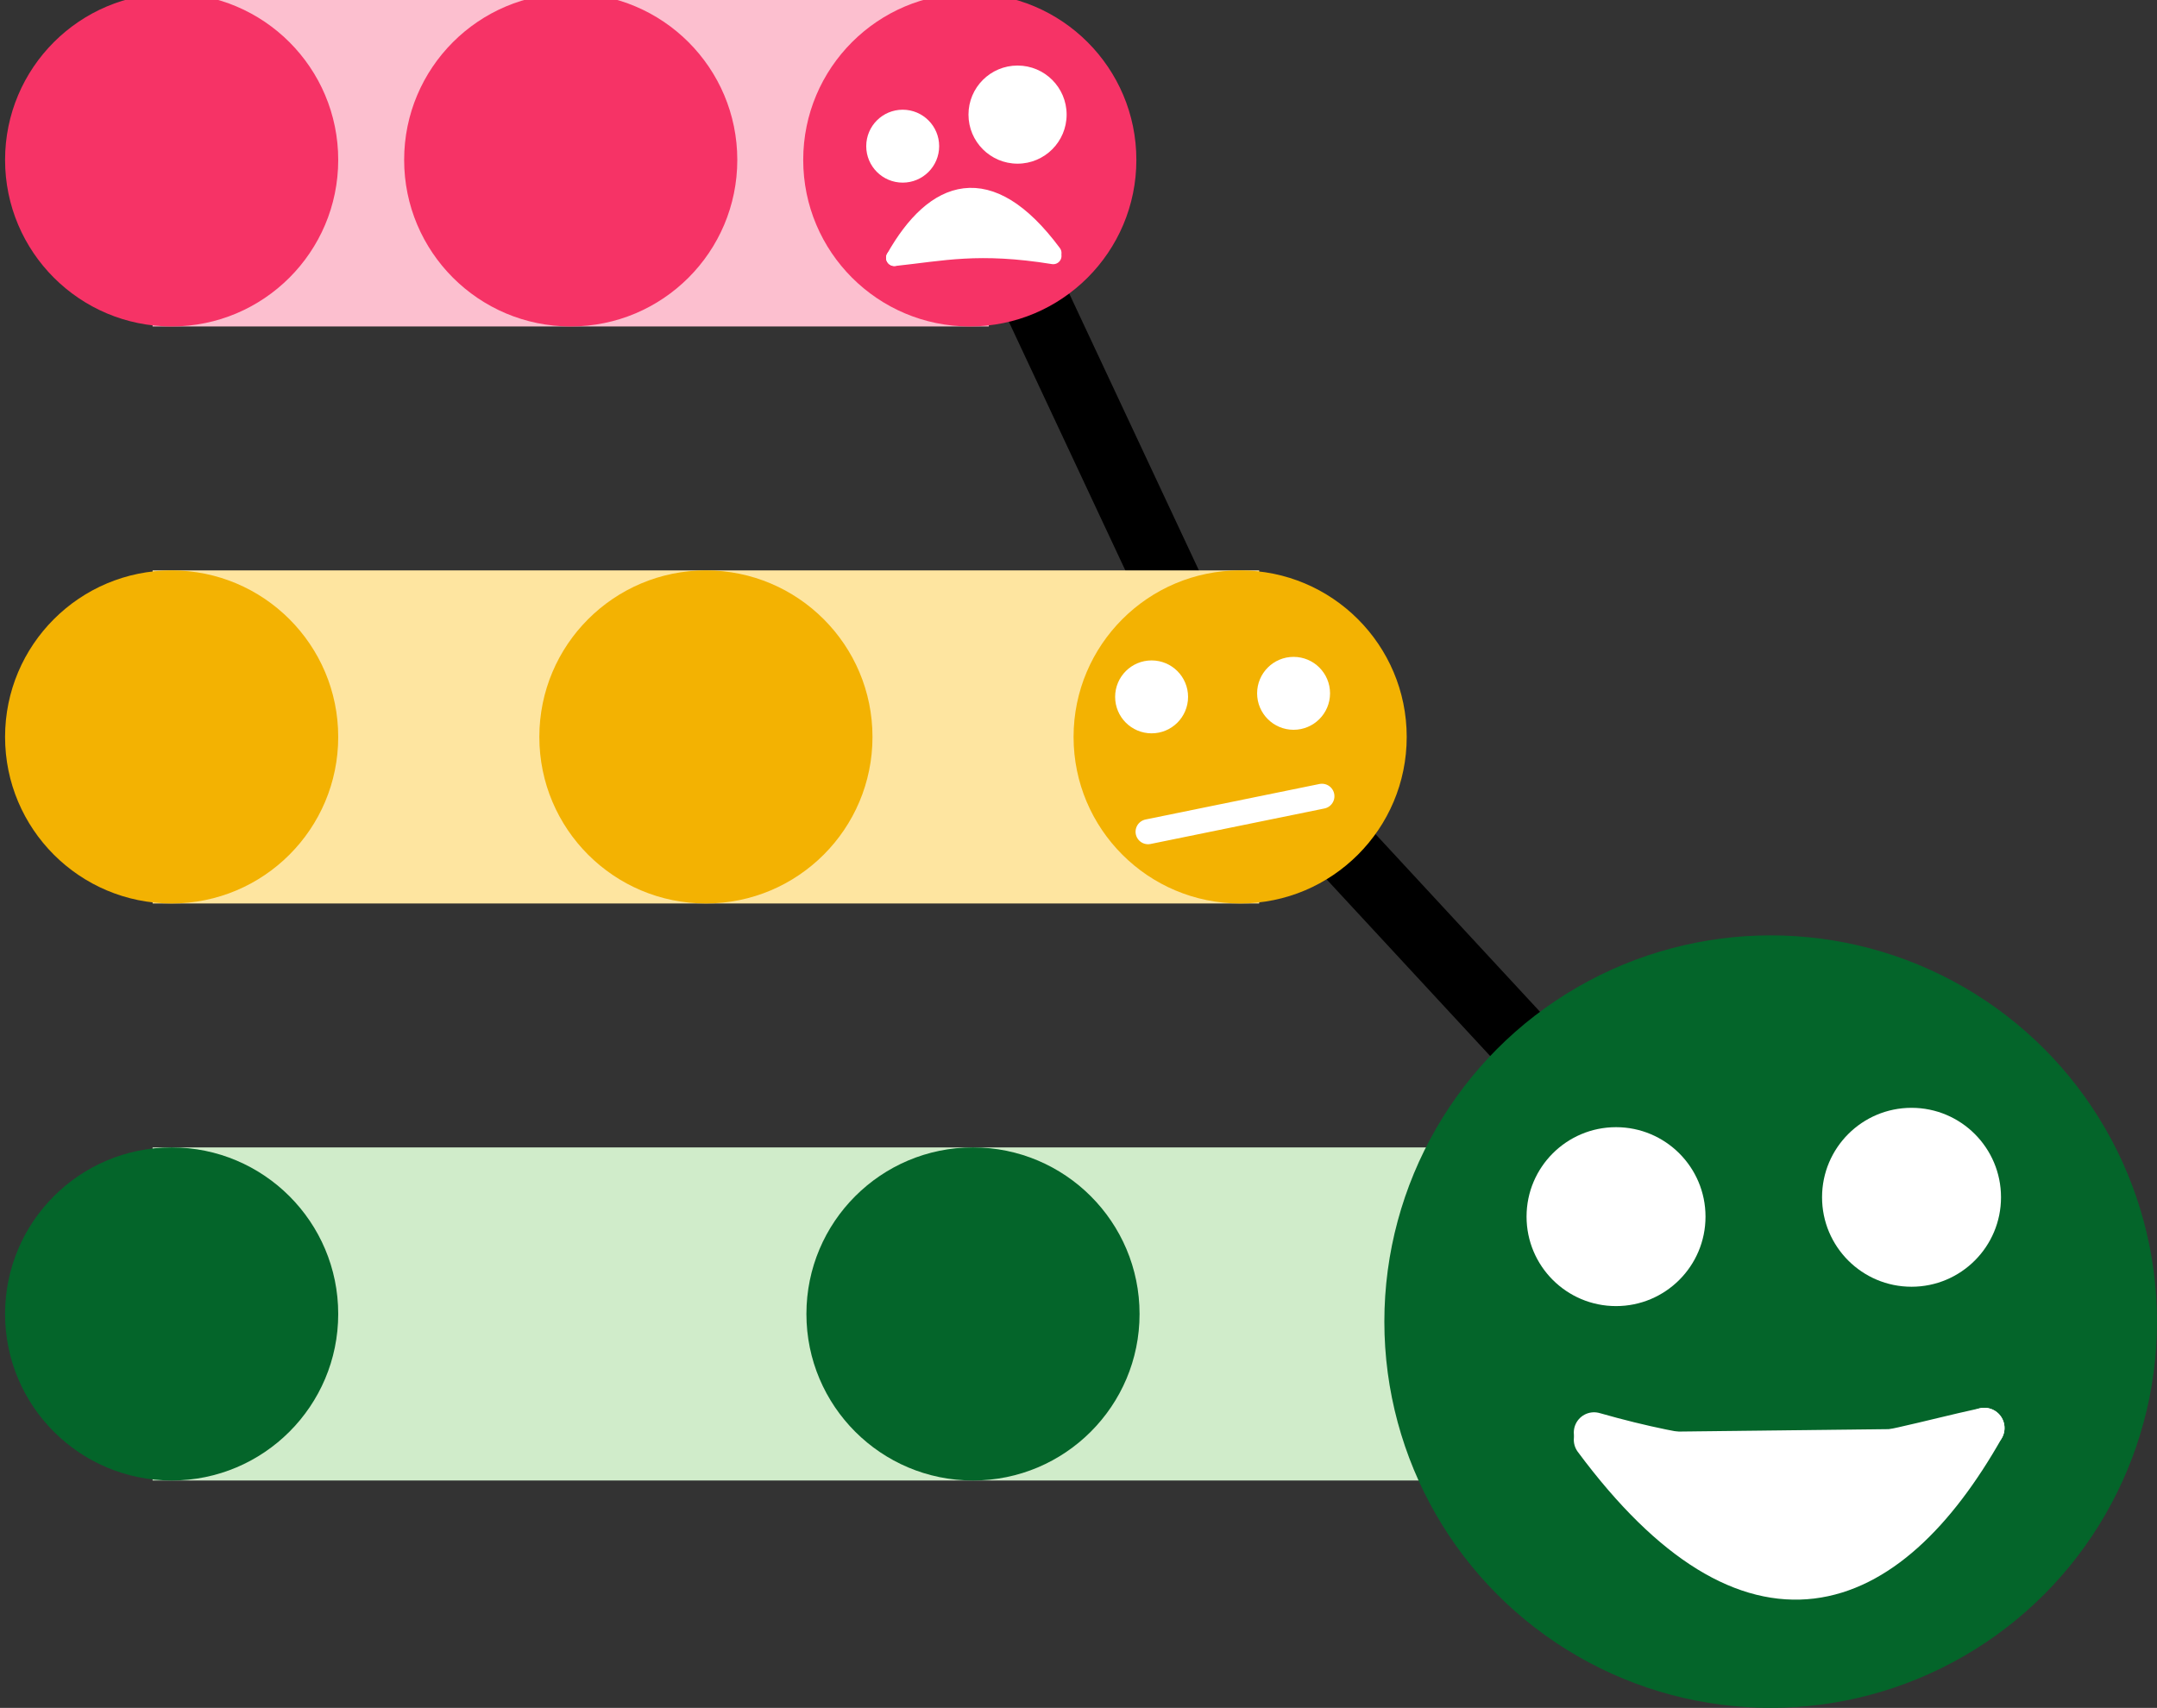 <?xml version="1.0" encoding="UTF-8" standalone="no"?>
<!-- Created with Inkscape (http://www.inkscape.org/) -->

<svg
   xmlns:dc="http://purl.org/dc/elements/1.1/"
   xmlns:cc="http://creativecommons.org/ns#"
   xmlns:rdf="http://www.w3.org/1999/02/22-rdf-syntax-ns#"
   xmlns:svg="http://www.w3.org/2000/svg"
   xmlns="http://www.w3.org/2000/svg"
   xmlns:sodipodi="http://sodipodi.sourceforge.net/DTD/sodipodi-0.dtd"
   xmlns:inkscape="http://www.inkscape.org/namespaces/inkscape"
   width="38.33mm"
   height="30.355mm"
   viewBox="0 0 38.33 30.355"
   version="1.1"
   id="svg4827"
   inkscape:version="0.92.2 (5c3e80d, 2017-08-06)"
   sodipodi:docname="logo.svg">
  <rect x="0" y="0" width="38.33" height="30.355" fill="#333333" stroke="none"/>
  <defs
     id="defs4821" />
  <sodipodi:namedview
     id="base"
     pagecolor="#ffffff"
     bordercolor="#666666"
     borderopacity="1.0"
     inkscape:pageopacity="0.0"
     inkscape:pageshadow="2"
     inkscape:zoom="1.979899"
     inkscape:cx="75.12627"
     inkscape:cy="-15.29458"
     inkscape:document-units="mm"
     inkscape:current-layer="layer1"
     showgrid="false"
     fit-margin-top="0"
     fit-margin-left="0"
     fit-margin-right="0"
     fit-margin-bottom="0"
     inkscape:window-width="1820"
     inkscape:window-height="1057"
     inkscape:window-x="-8"
     inkscape:window-y="-8"
     inkscape:window-maximized="1" />
  <g
     inkscape:label="Ebene 1"
     inkscape:groupmode="layer"
     id="layer1"
     transform="translate(-4.27,-9.68)">
    <g
       style="fill:#ffffff;fill-opacity:1;stroke:#ffffff;stroke-opacity:1"
       id="g1952-03-5-1-9-3-8"
       transform="matrix(0,0.592,-0.592,0,119.307,-140.363)"
       inkscape:export-xdpi="662.66998"
       inkscape:export-ydpi="662.66998">
      <path
         inkscape:connector-curvature="0"
         id="path1182-8-5-7-9-0-6-8-4"
         d="m 258.252,165.208 17.324,-8.114 17.324,-16.036"
         style="opacity:1;vector-effect:none;fill:none;fill-opacity:1;stroke:#000000;stroke-width:2;stroke-linecap:round;stroke-linejoin:round;stroke-miterlimit:4;stroke-dasharray:none;stroke-dashoffset:0;stroke-opacity:1;marker:none;paint-order:markers stroke fill"
         sodipodi:nodetypes="ccc" />
      <g
         transform="translate(114.229,24.766)"
         id="g1166-3-1-2-2-4-2-7-6">
        <rect
           style="opacity:1;vector-effect:none;fill:#d0ecca;fill-opacity:1;stroke:none;stroke-width:0.612;stroke-linecap:round;stroke-linejoin:round;stroke-miterlimit:4;stroke-dasharray:none;stroke-dashoffset:0;stroke-opacity:1;marker:none;paint-order:markers stroke fill"
           id="rect819-6-6-95-8-1-0-2-4-9-5"
           width="49.251"
           height="10"
           x="-164.973"
           y="173.671"
           transform="rotate(-90)" />
        <circle
           style="opacity:1;vector-effect:none;fill:#04652a;fill-opacity:1;stroke:none;stroke-width:0.75;stroke-linecap:round;stroke-linejoin:round;stroke-miterlimit:4;stroke-dasharray:none;stroke-dashoffset:0;stroke-opacity:1;marker:none;paint-order:markers stroke fill"
           id="path842-3-83-4-0-68-2-2-9-2-2-7-6-6"
           cx="-116.293"
           cy="178.671"
           r="5"
           transform="rotate(-90)" />
        <circle
           style="opacity:1;vector-effect:none;fill:#04652a;fill-opacity:1;stroke:none;stroke-width:0.75;stroke-linecap:round;stroke-linejoin:round;stroke-miterlimit:4;stroke-dasharray:none;stroke-dashoffset:0;stroke-opacity:1;marker:none;paint-order:markers stroke fill"
           id="path842-3-83-4-9-3-7-3-0-8-5-2-1-9"
           cx="-140.347"
           cy="178.671"
           r="5"
           transform="rotate(-90)" />
        <circle
           style="opacity:1;vector-effect:none;fill:#04652a;fill-opacity:1;stroke:none;stroke-width:0.75;stroke-linecap:round;stroke-linejoin:round;stroke-miterlimit:4;stroke-dasharray:none;stroke-dashoffset:0;stroke-opacity:1;marker:none;paint-order:markers stroke fill"
           id="path842-3-83-4-8-3-7-6-8-4-6-8-7"
           cx="-164.401"
           cy="178.671"
           r="5"
           transform="rotate(-90)" />
      </g>
      <g
         transform="translate(112.367,24.938)"
         id="g1173-0-4-5-6-5-9-4-7"
         style="opacity:1;vector-effect:none;fill:#f3b202;fill-opacity:1;stroke:none;stroke-width:0.75;stroke-linecap:round;stroke-linejoin:round;stroke-miterlimit:4;stroke-dasharray:none;stroke-dashoffset:0;stroke-opacity:1;marker:none;paint-order:markers stroke fill">
        <rect
           style="opacity:1;vector-effect:none;fill:#fee5a0;fill-opacity:1;stroke:none;stroke-width:0.75;stroke-linecap:round;stroke-linejoin:round;stroke-miterlimit:4;stroke-dasharray:none;stroke-dashoffset:0;stroke-opacity:1;marker:none;paint-order:markers stroke fill"
           id="rect819-6-1-0-39-3-57-4-6-9-2-8"
           width="33.215"
           height="10"
           x="-164.8"
           y="158.209"
           transform="rotate(-90)" />
        <circle
           style="opacity:1;vector-effect:none;fill:#f3b202;fill-opacity:1;stroke:none;stroke-width:0.75;stroke-linecap:round;stroke-linejoin:round;stroke-miterlimit:4;stroke-dasharray:none;stroke-dashoffset:0;stroke-opacity:1;marker:none;paint-order:markers stroke fill"
           id="path842-3-83-4-5-0-8-4-3-1-5-5-5-9-0"
           cx="-148.192"
           cy="163.209"
           r="5"
           transform="rotate(-90)" />
        <circle
           style="opacity:1;vector-effect:none;fill:#f3b202;fill-opacity:1;stroke:none;stroke-width:0.75;stroke-linecap:round;stroke-linejoin:round;stroke-miterlimit:4;stroke-dasharray:none;stroke-dashoffset:0;stroke-opacity:1;marker:none;paint-order:markers stroke fill"
           id="path842-3-83-4-9-6-9-0-8-3-6-2-6-9-1"
           cx="-132.156"
           cy="163.209"
           r="5"
           transform="rotate(-90)" />
        <circle
           style="opacity:1;vector-effect:none;fill:#f3b202;fill-opacity:1;stroke:none;stroke-width:0.75;stroke-linecap:round;stroke-linejoin:round;stroke-miterlimit:4;stroke-dasharray:none;stroke-dashoffset:0;stroke-opacity:1;marker:none;paint-order:markers stroke fill"
           id="path842-3-83-4-96-5-7-7-2-5-4-5-4-6"
           cx="-164.229"
           cy="163.209"
           r="5"
           transform="rotate(-90)" />
      </g>
      <g
         transform="translate(114.243,23.839)"
         id="g1180-9-2-1-1-9-1-1-1">
        <rect
           style="opacity:1;vector-effect:none;fill:#fcbfcf;fill-opacity:1;stroke:none;stroke-width:0.613;stroke-linecap:round;stroke-linejoin:round;stroke-miterlimit:4;stroke-dasharray:none;stroke-dashoffset:0;stroke-opacity:1;marker:none;paint-order:markers stroke fill"
           id="rect819-6-1-0-3-4-4-4-8-0-8-1-7"
           width="25.101"
           height="10"
           x="-165.9"
           y="139.009"
           transform="rotate(-90)" />
        <circle
           style="opacity:1;vector-effect:none;fill:#f63366;fill-opacity:1;stroke:none;stroke-width:0.75;stroke-linecap:round;stroke-linejoin:round;stroke-miterlimit:4;stroke-dasharray:none;stroke-dashoffset:0;stroke-opacity:1;marker:none;paint-order:markers stroke fill"
           id="path842-3-83-4-5-0-8-6-0-7-4-2-2-0-3-9"
           cx="-153.349"
           cy="144.009"
           r="5"
           transform="rotate(-90)" />
        <circle
           style="opacity:1;vector-effect:none;fill:#f63366;fill-opacity:1;stroke:none;stroke-width:0.75;stroke-linecap:round;stroke-linejoin:round;stroke-miterlimit:4;stroke-dasharray:none;stroke-dashoffset:0;stroke-opacity:1;marker:none;paint-order:markers stroke fill"
           id="path842-3-83-4-9-6-9-5-7-2-0-6-2-2-0-1"
           cx="-141.37"
           cy="144.009"
           r="5"
           transform="rotate(-90)" />
        <circle
           style="opacity:1;vector-effect:none;fill:#f63366;fill-opacity:1;stroke:none;stroke-width:0.75;stroke-linecap:round;stroke-linejoin:round;stroke-miterlimit:4;stroke-dasharray:none;stroke-dashoffset:0;stroke-opacity:1;marker:none;paint-order:markers stroke fill"
           id="path842-3-83-4-96-5-1-9-9-8-2-6-6-0-2"
           cx="-165.328"
           cy="144.009"
           r="5"
           transform="rotate(-90)" />
      </g>
      <g
         transform="translate(114.243,25.419)"
         id="g1159-4-6-6-7-6-5-4-2" />
    </g>
    <circle
       style="opacity:1;vector-effect:none;fill:#04652a;fill-opacity:1;stroke:none;stroke-width:1.03;stroke-linecap:round;stroke-linejoin:round;stroke-miterlimit:4;stroke-dasharray:none;stroke-dashoffset:0;stroke-opacity:1;marker:none;paint-order:markers stroke fill"
       id="path842-3-83-4-0-68-4-7-5-5-9-9-7-2-4-2-7"
       cx="35.735"
       cy="33.17"
       r="6.865"
       inkscape:export-xdpi="662.66998"
       inkscape:export-ydpi="662.66998" />
    <circle
       style="opacity:1;vector-effect:none;fill:#ffffff;fill-opacity:1;stroke:none;stroke-width:0.792;stroke-linecap:round;stroke-linejoin:round;stroke-miterlimit:4;stroke-dasharray:none;stroke-dashoffset:0;stroke-opacity:1;marker:none;paint-order:markers stroke fill"
       id="path2682-6-2-5-5-5"
       cx="38.238"
       cy="30.96"
       r="1.59"
       inkscape:export-xdpi="662.66998"
       inkscape:export-ydpi="662.66998" />
    <circle
       style="opacity:1;vector-effect:none;fill:#ffffff;fill-opacity:1;stroke:none;stroke-width:0.792;stroke-linecap:round;stroke-linejoin:round;stroke-miterlimit:4;stroke-dasharray:none;stroke-dashoffset:0;stroke-opacity:1;marker:none;paint-order:markers stroke fill"
       id="path2682-0-1-2-7-5-4"
       cx="32.987"
       cy="31.304"
       r="1.59"
       inkscape:export-xdpi="662.66998"
       inkscape:export-ydpi="662.66998" />
    <path
       sodipodi:nodetypes="cc"
       inkscape:connector-curvature="0"
       id="path2686-8-3-5-6-6"
       d="m 32.596,35.27 c 2.806,3.781 5.198,2.862 6.935,-0.209"
       style="opacity:1;vector-effect:none;fill:#ffffff;fill-opacity:1;stroke:#ffffff;stroke-width:0.719;stroke-linecap:round;stroke-linejoin:round;stroke-miterlimit:4;stroke-dasharray:none;stroke-dashoffset:0;stroke-opacity:1;marker:none;paint-order:markers stroke fill"
       inkscape:export-xdpi="662.66998"
       inkscape:export-ydpi="662.66998" />
    <path
       sodipodi:nodetypes="cc"
       inkscape:connector-curvature="0"
       id="path2686-2-4-8-7-9-0"
       d="m 32.596,35.141 c 3.477,0.991 4.897,0.365 6.935,-0.08"
       style="opacity:1;vector-effect:none;fill:#ffffff;fill-opacity:1;stroke:#ffffff;stroke-width:0.719;stroke-linecap:round;stroke-linejoin:round;stroke-miterlimit:4;stroke-dasharray:none;stroke-dashoffset:0;stroke-opacity:1;marker:none;paint-order:markers stroke fill"
       inkscape:export-xdpi="662.66998"
       inkscape:export-ydpi="662.66998" />
    <circle
       style="opacity:1;vector-effect:none;fill:#ffffff;fill-opacity:1;stroke:none;stroke-width:0.434;stroke-linecap:round;stroke-linejoin:round;stroke-miterlimit:4;stroke-dasharray:none;stroke-dashoffset:0;stroke-opacity:1;marker:none;paint-order:markers stroke fill"
       id="path2682-2-8-7-3-9-8"
       cx="22.352"
       cy="11.717"
       r="0.872"
       inkscape:export-xdpi="662.66998"
       inkscape:export-ydpi="662.66998" />
    <circle
       style="opacity:1;vector-effect:none;fill:#ffffff;fill-opacity:1;stroke:none;stroke-width:0.323;stroke-linecap:round;stroke-linejoin:round;stroke-miterlimit:4;stroke-dasharray:none;stroke-dashoffset:0;stroke-opacity:1;marker:none;paint-order:markers stroke fill"
       id="path2682-0-9-7-3-0-7-3"
       cx="20.311"
       cy="12.278"
       r="0.648"
       inkscape:export-xdpi="662.66998"
       inkscape:export-ydpi="662.66998" />
    <g
       id="g2720-9-2-9-0-7-8"
       transform="matrix(-0.206,0,0,-0.206,92.277,43.748)"
       style="fill:#ffffff;fill-opacity:1;stroke:#ffffff;stroke-opacity:1"
       inkscape:export-xdpi="662.66998"
       inkscape:export-ydpi="662.66998">
      <path
         sodipodi:nodetypes="cc"
         inkscape:connector-curvature="0"
         id="path2686-4-8-4-8-5-4"
         d="m 336.362,143.552 c 5.548,7.476 10.276,5.658 13.711,-0.413"
         style="opacity:1;vector-effect:none;fill:#ffffff;fill-opacity:1;stroke:#ffffff;stroke-width:1.422;stroke-linecap:round;stroke-linejoin:round;stroke-miterlimit:4;stroke-dasharray:none;stroke-dashoffset:0;stroke-opacity:1;marker:none;paint-order:markers stroke fill" />
      <path
         sodipodi:nodetypes="cc"
         inkscape:connector-curvature="0"
         id="path2686-2-0-8-4-9-9-5"
         d="m 336.362,143.295 c 6.465,1.04 9.531,0.284 13.711,-0.159"
         style="opacity:1;vector-effect:none;fill:#ffffff;fill-opacity:1;stroke:#ffffff;stroke-width:1.422;stroke-linecap:round;stroke-linejoin:round;stroke-miterlimit:4;stroke-dasharray:none;stroke-dashoffset:0;stroke-opacity:1;marker:none;paint-order:markers stroke fill" />
    </g>
    <circle
       style="opacity:1;vector-effect:none;fill:#ffffff;fill-opacity:1;stroke:none;stroke-width:0.323;stroke-linecap:round;stroke-linejoin:round;stroke-miterlimit:4;stroke-dasharray:none;stroke-dashoffset:0;stroke-opacity:1;marker:none;paint-order:markers stroke fill"
       id="path2682-0-9-7-4-2-9-0-7"
       cx="24.734"
       cy="22.066"
       r="0.648"
       inkscape:export-xdpi="662.66998"
       inkscape:export-ydpi="662.66998" />
    <circle
       style="opacity:1;vector-effect:none;fill:#ffffff;fill-opacity:1;stroke:none;stroke-width:0.323;stroke-linecap:round;stroke-linejoin:round;stroke-miterlimit:4;stroke-dasharray:none;stroke-dashoffset:0;stroke-opacity:1;marker:none;paint-order:markers stroke fill"
       id="path2682-0-9-7-6-5-6-4-9"
       cx="27.257"
       cy="22.003"
       r="0.648"
       inkscape:export-xdpi="662.66998"
       inkscape:export-ydpi="662.66998" />
    <path
       inkscape:connector-curvature="0"
       id="path3028-6-2-8-3"
       d="m 27.761,23.832 -3.09,0.631"
       style="opacity:1;vector-effect:none;fill:#fee5a0;fill-opacity:1;stroke:#ffffff;stroke-width:0.444;stroke-linecap:round;stroke-linejoin:round;stroke-miterlimit:4;stroke-dasharray:none;stroke-dashoffset:0;stroke-opacity:1;marker:none;paint-order:markers stroke fill"
       inkscape:export-xdpi="662.66998"
       inkscape:export-ydpi="662.66998" />
  </g>
</svg>
